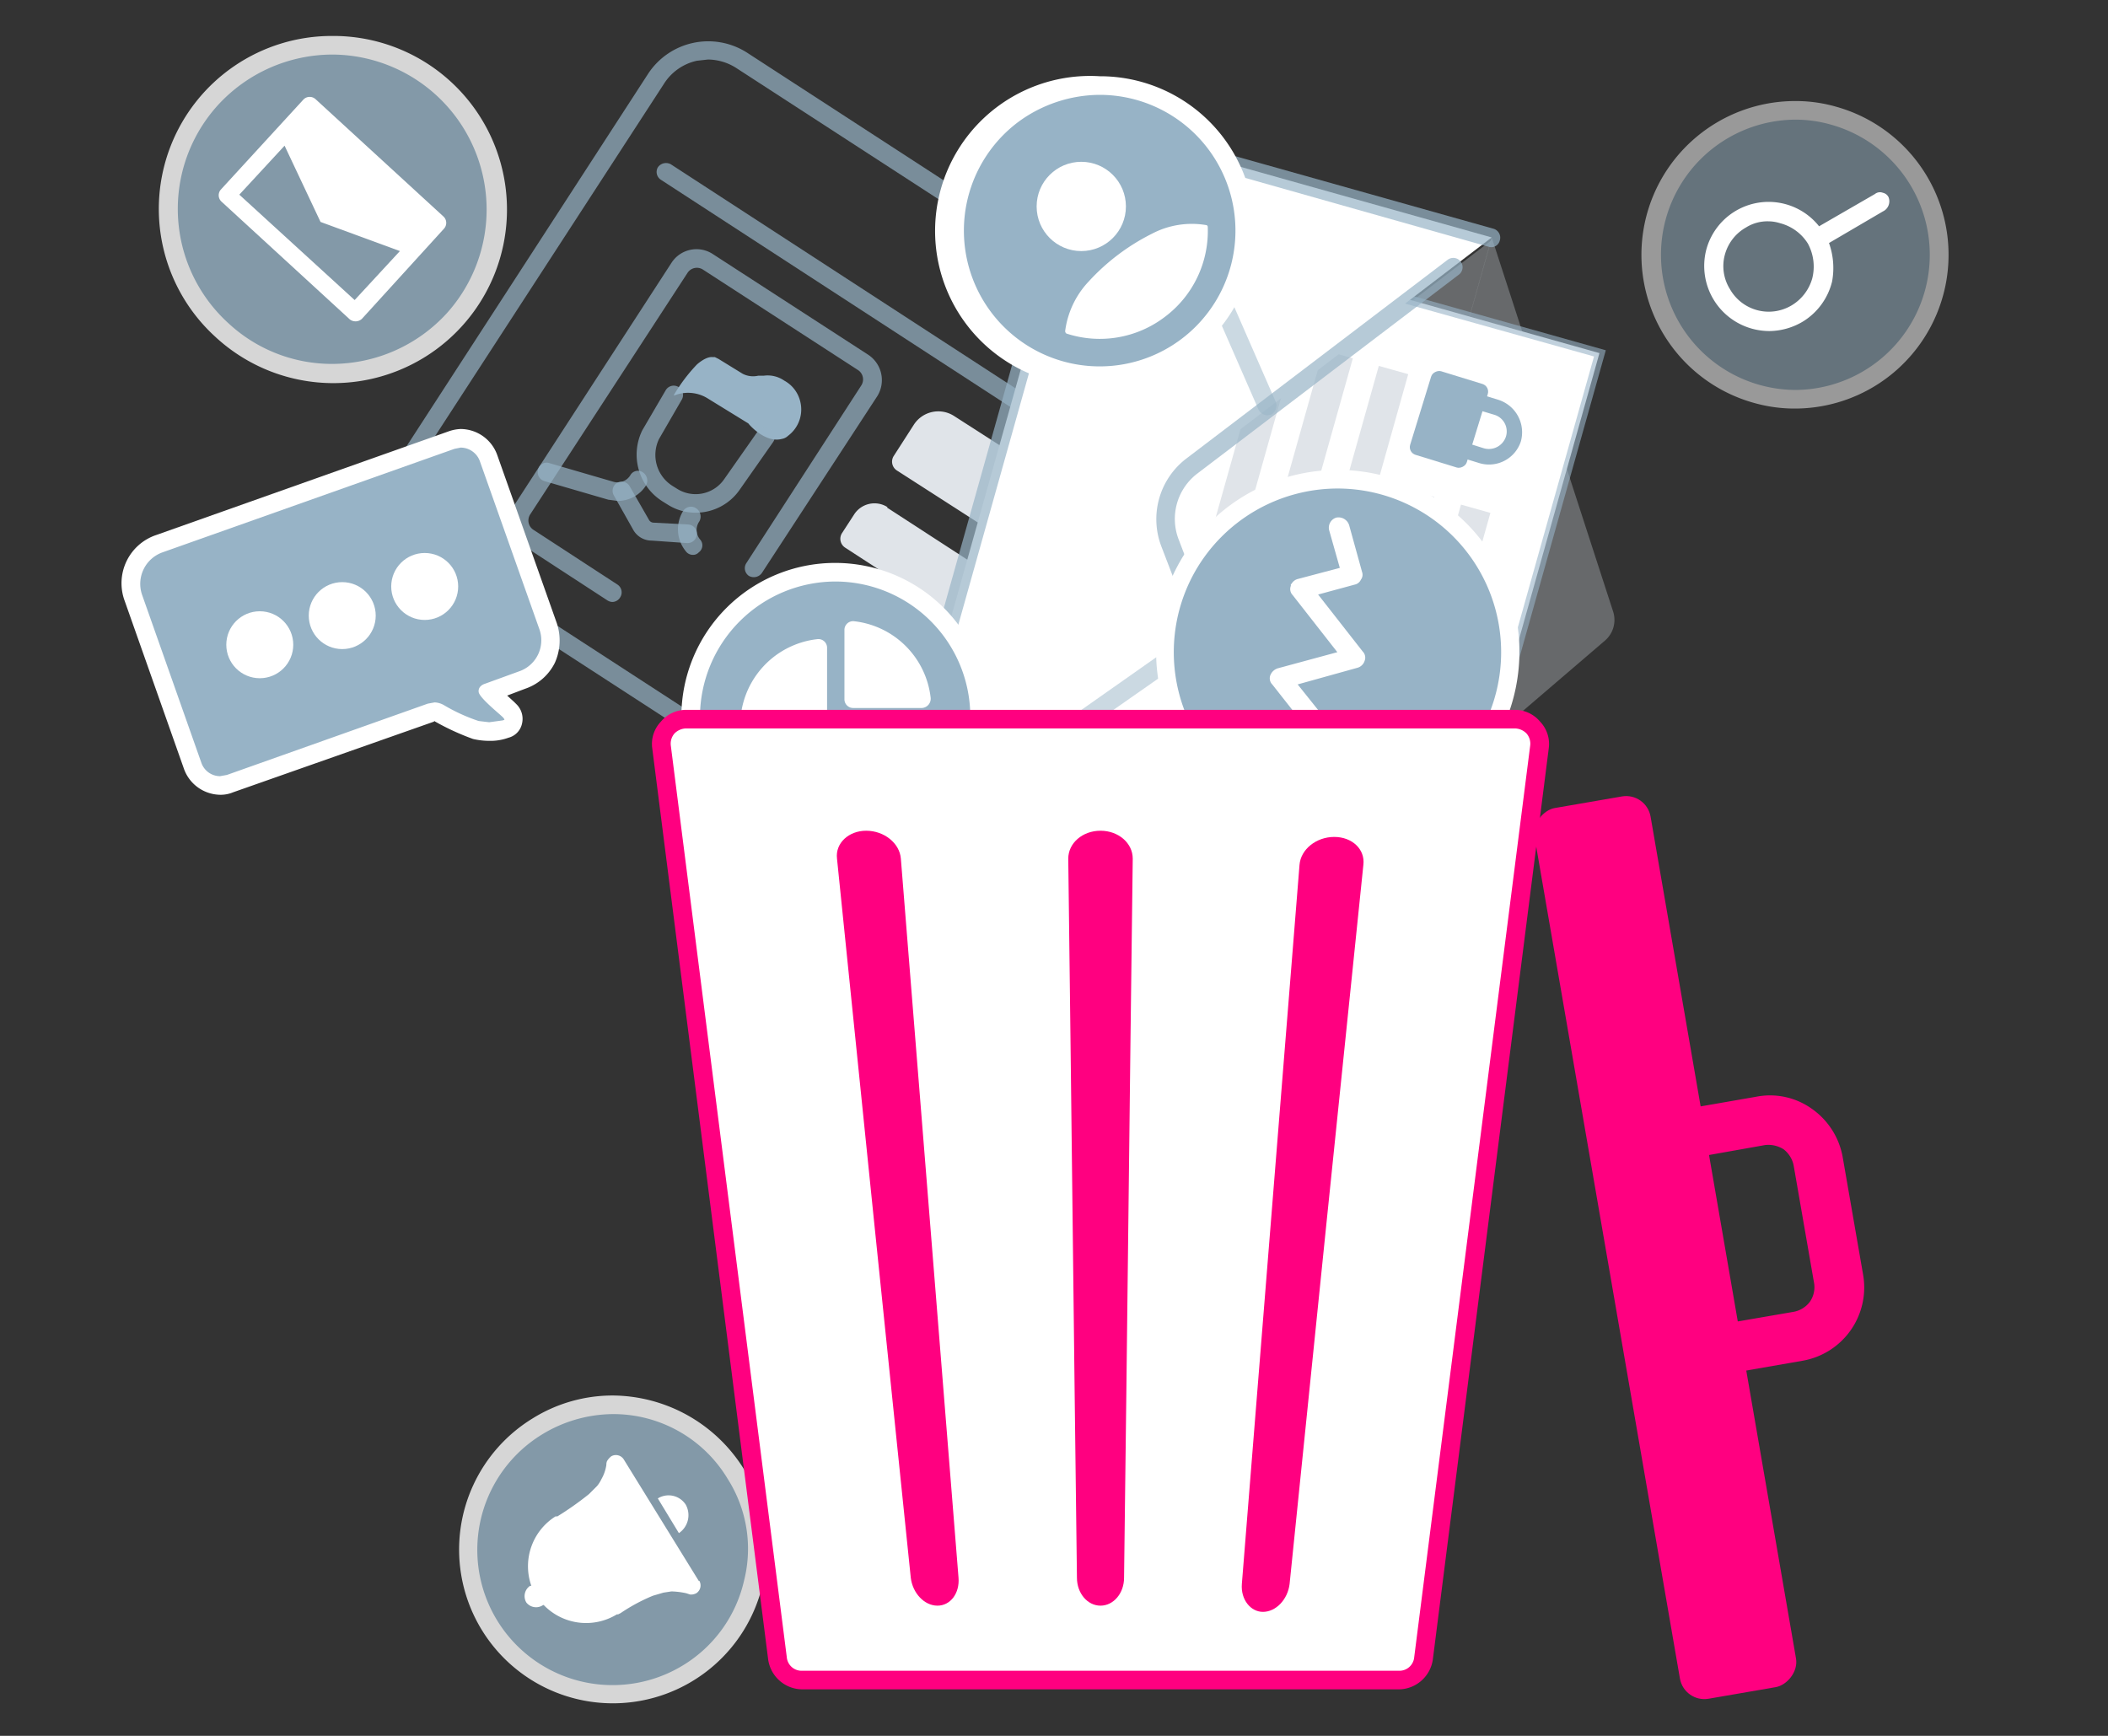 <svg xmlns="http://www.w3.org/2000/svg" width="340" height="280" viewBox="0 0 340 280">
  <rect x="0" y="0" width="340" height="280" fill="#333333" stroke="none"/>
  <g id="Layer_2" data-name="Layer 2">
    <g id="box_transparency" data-name="box transparency">
      <rect width="340" height="280" fill="none"/>
    </g>
    <g id="Layer_3" data-name="Layer 3">
      <g>
        <g opacity="0.7">
          <path d="M178.5,159.9a11.6,11.6,0,0,1-6.2-1.9L67.5,90a11.5,11.5,0,0,1-3.3-15.9l40.4-62.3a11.6,11.6,0,0,1,15.9-3.3l104.7,68a11.6,11.6,0,0,1,3.4,15.9l-40.4,62.2a11.4,11.4,0,0,1-7.3,5A9.9,9.9,0,0,1,178.5,159.9ZM114.2,9.6l-1.8.2a8.4,8.4,0,0,0-5.3,3.7L66.7,75.7a8.5,8.5,0,0,0,2.5,11.8l104.7,68a9,9,0,0,0,6.4,1.2,8.9,8.9,0,0,0,5.4-3.7l40.4-62.2A8.6,8.6,0,0,0,223.6,79L118.8,11A8.6,8.6,0,0,0,114.2,9.6Z" fill="#97b3c6"/>
        </g>
        <path d="M108.7,63.7a26.5,26.5,0,0,1,3.7-4.9s1.4-1.3,2.5-1.2h.4l.6.3,3.9,2.4a3.7,3.7,0,0,0,2.5.3h.9a4.7,4.7,0,0,1,3.3.8,5.2,5.2,0,0,1,2.5,3.1,5.3,5.3,0,0,1-1.9,5.8,1.9,1.9,0,0,1-1,.5c-2.6.7-5.2-2.2-5.4-2.5l-6.5-4a6,6,0,0,0-4.9-.7l-.6.2" fill="#97b3c6"/>
        <g opacity="0.7">
          <path d="M112.3,82.7a8.4,8.4,0,0,1-4.6-1.3l-.8-.5a8.9,8.9,0,0,1-3.3-11.5l3.8-6.5a1.5,1.5,0,0,1,2-.5,1.5,1.5,0,0,1,.6,2l-3.7,6.4a5.9,5.9,0,0,0,2.2,7.6l.8.5a5.6,5.6,0,0,0,7.5-1.6l5.4-7.7a1.5,1.5,0,0,1,2.1-.4,1.5,1.5,0,0,1,.4,2.1L119.3,79A8.6,8.6,0,0,1,112.3,82.7Z" fill="#97b3c6"/>
        </g>
        <g opacity="0.7">
          <path d="M99.6,80.8l-1.5-.2-10.3-3a1.5,1.5,0,0,1-1-1.9,1.4,1.4,0,0,1,1.8-1l10.3,3a2.4,2.4,0,0,0,2.8-1.1,1.4,1.4,0,0,1,2-.4,1.6,1.6,0,0,1,.5,2.1A5.4,5.4,0,0,1,99.6,80.8Z" fill="#97b3c6"/>
        </g>
        <g opacity="0.7">
          <path d="M111.8,89.5a1.4,1.4,0,0,1-1.2-.6,5.6,5.6,0,0,1-.4-6.5,1.5,1.5,0,0,1,2.1-.4,1.6,1.6,0,0,1,.5,2.1,2.4,2.4,0,0,0,.1,2.9,1.4,1.4,0,0,1-.2,2.1A1.2,1.2,0,0,1,111.8,89.5Z" fill="#97b3c6"/>
        </g>
        <g opacity="0.7">
          <path d="M110.9,87.6h-.1l-5.7-.4a3.4,3.4,0,0,1-3-1.8L99,79.9a1.5,1.5,0,0,1,.5-2,1.5,1.5,0,0,1,2.1.6l3.1,5.4a.9.9,0,0,0,.6.4l5.7.3a1.5,1.5,0,0,1,1.4,1.6A1.5,1.5,0,0,1,110.9,87.6Z" fill="#97b3c6"/>
        </g>
        <g opacity="0.7">
          <path d="M220.6,102.8l-.8-.2L106.6,29a1.5,1.5,0,0,1-.5-2,1.6,1.6,0,0,1,2.1-.5l113.2,73.6a1.5,1.5,0,0,1-.8,2.7Z" fill="#97b3c6"/>
        </g>
        <path d="M145.7,81h55.6a1.7,1.7,0,0,1,1.7,1.7v6.6a4.1,4.1,0,0,1-4.1,4.1H142.7a1.7,1.7,0,0,1-1.7-1.7v-6a4.7,4.7,0,0,1,4.7-4.7Z" transform="matrix(0.84, 0.54, -0.54, 0.84, 75.23, -79.62)" fill="#e0e4e9"/>
        <path d="M137.7,90.8h37.6a1.7,1.7,0,0,1,1.7,1.7v3.8a3.6,3.6,0,0,1-3.6,3.6H135.6a1.7,1.7,0,0,1-1.7-1.7V94.6a3.9,3.9,0,0,1,3.9-3.9Z" transform="translate(77 -69.3) rotate(33)" fill="#e0e4e9"/>
        <path d="M128.3,109.3h63.1a1.7,1.7,0,0,1,1.7,1.7v3.3a3.6,3.6,0,0,1-3.6,3.6H126.2a1.7,1.7,0,0,1-1.7-1.7v-3.1a3.9,3.9,0,0,1,3.9-3.9Z" transform="translate(87.5 -68.2) rotate(33)" fill="#e0e4e9"/>
        <path d="M121.1,120.4h63.1a1.7,1.7,0,0,1,1.7,1.7v3.3a3.6,3.6,0,0,1-3.6,3.6H119a1.7,1.7,0,0,1-1.7-1.7v-3.1a3.9,3.9,0,0,1,3.9-3.9Z" transform="translate(92.4 -62.4) rotate(33)" fill="#e0e4e9"/>
        <g opacity="0.7">
          <path d="M98.8,97.1a1.6,1.6,0,0,1-.9-.3L84.4,88A4.8,4.8,0,0,1,83,81.4l25.3-39A4.8,4.8,0,0,1,115,41l25,16.2a4.9,4.9,0,0,1,1.5,6.7L122.9,92.4a1.6,1.6,0,0,1-2.1.5,1.5,1.5,0,0,1-.4-2.1l18.5-28.6a1.8,1.8,0,0,0-.5-2.5l-25-16.2a1.8,1.8,0,0,0-2.5.5L85.5,83a1.8,1.8,0,0,0,.6,2.5l13.5,8.8a1.5,1.5,0,0,1,.4,2.1A1.5,1.5,0,0,1,98.8,97.1Z" fill="#97b3c6"/>
        </g>
      </g>
      <g>
        <g opacity="0.5">
          <polygon points="210.8 144.3 240.5 38.8 185.5 80.9 210.8 144.3" fill="#c7cdd2" opacity="0.7"/>
        </g>
        <g opacity="0.5">
          <path d="M260.2,98.7,240.6,38.3,210.7,144.6l48.2-41.3A4.4,4.4,0,0,0,260.2,98.7Z" fill="#c7cdd2" opacity="0.7"/>
        </g>
        <g>
          <rect x="173.5" y="56.1" width="83.9" height="64.94" transform="translate(71.8 272) rotate(-74.3)" fill="#fff"/>
          <g opacity="0.6">
            <path d="M235.9,138.7l-64-18L195,38.5l64,18Zm-62.1-19,61,17.1,22.3-79.3L196,40.4Z" fill="#97b3c6"/>
          </g>
        </g>
        <rect x="211.5" y="99.7" width="41.8" height="4.93" transform="translate(393.6 -93.9) rotate(105.7)" fill="#e0e4e9"/>
        <rect x="202.5" y="97.2" width="41.8" height="4.93" transform="translate(379.7 -88.5) rotate(105.7)" fill="#e0e4e9"/>
        <rect x="186.9" y="86" width="59.8" height="4.93" transform="translate(360.5 -96.3) rotate(105.7)" fill="#e0e4e9"/>
        <rect x="177.8" y="83.4" width="59.8" height="4.93" transform="translate(346.6 -90.8) rotate(105.7)" fill="#e0e4e9"/>
        <rect x="168.8" y="80.9" width="59.8" height="4.93" transform="translate(332.7 -85.4) rotate(105.7)" fill="#e0e4e9"/>
        <path d="M192,75.4l48.6-37.1L181.9,21.8a6.5,6.5,0,0,0-7.9,4.5l-26.4,93.9a6.3,6.3,0,0,0,4.4,7.9l58.2,16.4c.2,0,.4-.2.3-.4L188.6,87.7A10.7,10.7,0,0,1,192,75.4Z" fill="#fff"/>
        <g opacity="0.7">
          <path d="M210.1,145.9h-.5l-58-16.3a7.9,7.9,0,0,1-5.5-9.7l26.4-94a7.9,7.9,0,0,1,9.7-5.5l58.7,16.5a1.5,1.5,0,0,1,1,1.9,1.4,1.4,0,0,1-1.8,1L181.4,23.2a5.3,5.3,0,0,0-3.7.4,5,5,0,0,0-2.3,3l-26.4,94a4.9,4.9,0,0,0,3.4,6l55.7,15.7L187.3,88.1a12.3,12.3,0,0,1,4-14.1l42.2-32.1a1.5,1.5,0,1,1,1.8,2.4L193.1,76.4a9.2,9.2,0,0,0-3,10.6l21.6,56.5a1.7,1.7,0,0,1-.3,1.8A1.6,1.6,0,0,1,210.1,145.9Z" fill="#97b3c6"/>
        </g>
        <g opacity="0.5">
          <path d="M204.4,67a1.7,1.7,0,0,1-1.4-.9L187,29.5a1.4,1.4,0,0,1,.8-1.9,1.5,1.5,0,0,1,2,.7l16,36.6a1.7,1.7,0,0,1-.8,2Z" fill="#97b3c6"/>
        </g>
        <g opacity="0.5">
          <path d="M169.4,121.3a1.6,1.6,0,0,1-1.2-.6,1.5,1.5,0,0,1,.4-2.1l24.6-17.3a1.5,1.5,0,1,1,1.7,2.5L170.3,121Z" fill="#97b3c6"/>
        </g>
        <g>
          <path d="M234.7,73.5l2.7-1.8,1.9.6a2.9,2.9,0,0,0,3.6-1.9,2.8,2.8,0,0,0-1.9-3.5l-2-.6-1.2-3,3.9,1.2a5.5,5.5,0,0,1,3.6,6.7,5.4,5.4,0,0,1-6.7,3.5Z" fill="#97b3c6"/>
          <rect x="226.6" y="62.8" width="14.1" height="9.56" rx="1.3" transform="translate(367 -135.8) rotate(107.1)" fill="#97b3c6"/>
        </g>
      </g>
      <g>
        <g>
          <path d="M35.5,126.7a4.8,4.8,0,0,1-4.4-3.1L21.5,96.4a6.8,6.8,0,0,1,4.2-8.7L72.8,71a4,4,0,0,1,1.5-.3,4.8,4.8,0,0,1,4.5,3.2L88.4,101a6.9,6.9,0,0,1-4.2,8.7L79,111.6c.4.4,1.2,1.3,2.9,2.8l.4.3a1.8,1.8,0,0,1,.5,1.6,2,2,0,0,1-1.2,1.3,8.4,8.4,0,0,1-2.7.4,7.6,7.6,0,0,1-2.1-.3,34,34,0,0,1-5.9-2.6,1.1,1.1,0,0,0-.8-.3h-.6L37.1,126.4A4.1,4.1,0,0,1,35.5,126.7Z" fill="#97b3c6"/>
          <path d="M74.3,72.2a3.3,3.3,0,0,1,3.1,2.2L87,101.5a5.3,5.3,0,0,1-3.3,6.8l-5.5,2s-1.1.3-1,1.3,3.7,3.8,4,4.2.1.3-.1.4l-2.2.3-1.7-.2a28.7,28.7,0,0,1-5.5-2.5,3.3,3.3,0,0,0-1.6-.5l-1.1.2L36.6,125l-1.1.2a3.2,3.2,0,0,1-3-2.1L22.9,95.9a5.4,5.4,0,0,1,3.3-6.8L73.3,72.4l1-.2m0-3h0a6.5,6.5,0,0,0-2,.4L25.2,86.3a8.2,8.2,0,0,0-5.1,10.6l9.6,27.2a6.3,6.3,0,0,0,5.8,4.1,5.2,5.2,0,0,0,2.1-.4L70,116.4a.1.1,0,0,1,.1-.1.1.1,0,0,0,.1.1,39.7,39.7,0,0,0,6.1,2.8,11.5,11.5,0,0,0,2.6.3A8.4,8.4,0,0,0,82,119a3,3,0,0,0,2.2-2.3,3.3,3.3,0,0,0-.9-3.1l-.4-.4-1.1-1,2.9-1.1a8.3,8.3,0,0,0,4.8-4.2,8.8,8.8,0,0,0,.3-6.4L80.2,73.4a6.3,6.3,0,0,0-5.9-4.2Z" fill="#fff"/>
        </g>
        <circle cx="68.5" cy="94.6" r="5.4" fill="#fff"/>
        <circle cx="55.2" cy="99.3" r="5.4" fill="#fff"/>
        <circle cx="41.9" cy="104" r="5.4" fill="#fff"/>
      </g>
      <g>
        <g>
          <path d="M215.7,133a27.9,27.9,0,0,1-13.8-3.6,28.2,28.2,0,0,1-13.1-16.9,27.9,27.9,0,0,1,26.9-35.2,29,29,0,0,1,13.8,3.6A27.9,27.9,0,0,1,215.7,133Z" fill="#97b3c6" fill-rule="evenodd"/>
          <path d="M215.7,78.8h0a26.4,26.4,0,1,1-22.9,13.3,26.5,26.5,0,0,1,22.9-13.3m0-3a29.3,29.3,0,1,0,14.5,3.8,29.3,29.3,0,0,0-14.5-3.8Z" fill="#fff"/>
        </g>
        <path id="prefix_analytics-a" data-name="prefix  analytics-a" d="M208.3,94.2a1.6,1.6,0,0,1,1-.8l6.8-1.8-1.7-6a1.7,1.7,0,0,1,1.1-2.1,1.8,1.8,0,0,1,2.1,1.2l2.1,7.6a1.3,1.3,0,0,1-.2,1.2h0a1.4,1.4,0,0,1-1,.8l-5.9,1.6,7.2,9.2a1.4,1.4,0,0,1,.3,1.5,1.7,1.7,0,0,1-1.1,1.1l-9.7,2.7,10.4,13a1.6,1.6,0,0,1-.3,2.4,1.7,1.7,0,0,1-2.3-.3l-11.9-15.1a1.4,1.4,0,0,1-.3-1.5,1.9,1.9,0,0,1,1.2-1.1l9.6-2.6L208.5,96a1.4,1.4,0,0,1-.3-1.5v-.3" fill="#fff" fill-rule="evenodd"/>
      </g>
      <g>
        <g>
          <path d="M134.7,138.9A23.3,23.3,0,1,1,158,115.6,23.3,23.3,0,0,1,134.7,138.9Z" fill="#97b3c6" fill-rule="evenodd"/>
          <path d="M134.7,93.8a21.8,21.8,0,1,1-21.8,21.8,21.9,21.9,0,0,1,21.8-21.8m0-3a24.8,24.8,0,1,0,24.8,24.8,24.8,24.8,0,0,0-24.8-24.8Z" fill="#fff"/>
        </g>
        <path id="prefix_piechart-fill-a" data-name="prefix  piechart-fill-a" d="M131.8,103.1a14,14,0,0,0-12.4,14.3,14,14,0,0,0,27.9,1.2,1.4,1.4,0,0,0-1.4-1.6H134.8a1.4,1.4,0,0,1-1.4-1.4V104.5a1.4,1.4,0,0,0-1.6-1.4m4.4-1.5v11.2a1.4,1.4,0,0,0,1.4,1.4h11.1a1.5,1.5,0,0,0,1.4-1.7,14,14,0,0,0-12.4-12.3,1.4,1.4,0,0,0-1.5,1.4" fill="#fff" fill-rule="evenodd"/>
      </g>
      <g>
        <g opacity="0.8">
          <path d="M98.8,273.3a23.3,23.3,0,0,1-19.9-11.2,23.1,23.1,0,0,1-2.7-17.6,22.8,22.8,0,0,1,10.4-14.4,23.2,23.2,0,0,1,32.1,7.7,23.6,23.6,0,0,1,2.8,17.6,23.5,23.5,0,0,1-22.7,17.9Z" fill="#97b3c6" fill-rule="evenodd"/>
          <path d="M98.8,228.1h0a21.5,21.5,0,0,1,18.6,10.5A21,21,0,0,1,120,255a21.6,21.6,0,0,1-9.8,13.6,21.8,21.8,0,1,1-22.8-37.2,22.2,22.2,0,0,1,11.4-3.3m0-3a24.4,24.4,0,0,0-12.9,3.7A24.8,24.8,0,1,0,120,237a25.1,25.1,0,0,0-21.2-11.9Z" fill="#fff"/>
        </g>
        <path id="prefix_bell-fill-a" data-name="prefix  bell-fill-a" d="M106.1,241.7a3.3,3.3,0,0,1,4.5,1,3.5,3.5,0,0,1-1.1,4.6h0ZM84.9,258.5a2,2,0,0,1,.6-2.7h.2a9.5,9.5,0,0,1,3.9-11.2h.3a49.8,49.8,0,0,0,5.1-3.6l1.3-1.3a5.2,5.2,0,0,0,.7-1.1,6.6,6.6,0,0,0,.8-2.3,1.5,1.5,0,0,1,.1-.6h0a2.7,2.7,0,0,1,.7-.8,1.5,1.5,0,0,1,2,.5h0L112.7,255h.1a1.5,1.5,0,0,1-.5,2,1.8,1.8,0,0,1-1,.2h0l-.6-.2a12.7,12.7,0,0,0-2.4-.3l-1.3.2-1.7.5a29,29,0,0,0-5.2,2.8l-.4.2h-.2a9.5,9.5,0,0,1-11.8-1.5h-.1A2,2,0,0,1,84.9,258.5Z" fill="#fff" fill-rule="evenodd"/>
      </g>
      <g>
        <g opacity="0.8">
          <g>
            <path d="M53.6,60.2a26.1,26.1,0,0,1-17.8-7A26.4,26.4,0,0,1,53.6,7.3a26.9,26.9,0,0,1,17.9,6.9,26.5,26.5,0,0,1-17.9,46Z" fill="#97b3c6" fill-rule="evenodd"/>
            <path d="M53.6,5.8v3h0A25,25,0,0,1,72,50.6a25.1,25.1,0,0,1-18.4,8.1,24.5,24.5,0,0,1-16.8-6.6,24.9,24.9,0,0,1-1.6-35.2A25.1,25.1,0,0,1,53.6,8.8v-3m0,0A27.9,27.9,0,0,0,34.7,54.3,28,28,0,1,0,53.6,5.8Z" fill="#fff"/>
          </g>
        </g>
        <path id="prefix_mail-a" data-name="prefix  mail-a" d="M35.7,32.5a1.4,1.4,0,0,1-.1-1.9L48.9,16.1a1.4,1.4,0,0,1,2-.1L71.5,34.9a1.4,1.4,0,0,1,.1,2L58.4,51.4a1.5,1.5,0,0,1-2,.1ZM57.2,48.4l7.3-7.9L51.7,35.8,45.9,23.5l-7.3,7.9Z" fill="#fff" fill-rule="evenodd"/>
      </g>
      <g>
        <path d="M225.6,271H129.4a3.9,3.9,0,0,1-4-3.5q-9.3-73.5-18.7-147a4,4,0,0,1,4-4.5H244.3a4,4,0,0,1,4,4.5q-9.5,73.5-18.7,147A3.9,3.9,0,0,1,225.6,271Z" fill="#fff"/>
        <path d="M225.6,272.5H129.4a5.6,5.6,0,0,1-5.5-4.8l-18.7-147a5.2,5.2,0,0,1,1.4-4.3,5.3,5.3,0,0,1,4.1-1.9H244.3a5.3,5.3,0,0,1,4.1,1.9,5.2,5.2,0,0,1,1.4,4.3l-18.7,147A5.6,5.6,0,0,1,225.6,272.5Zm-114.9-155a2.7,2.7,0,0,0-1.9.8,2.5,2.5,0,0,0-.6,2l18.7,147a2.4,2.4,0,0,0,2.5,2.2h96.2a2.4,2.4,0,0,0,2.5-2.2l18.7-147a2.5,2.5,0,0,0-.6-2,2.7,2.7,0,0,0-1.9-.8Z" fill="#ff0080"/>
      </g>
      <g>
        <path d="M151.2,259h0c-2.1,0-4-2-4.3-4.5q-6-58-11.9-116c-.3-2.5,1.9-4.5,4.7-4.5h0c2.9,0,5.4,2,5.6,4.5l9.3,116C154.8,257,153.3,259,151.2,259Z" fill="#ff0080"/>
        <path d="M177.5,259h0c-2.1,0-3.8-2-3.8-4.5-.5-38.7-.9-77.3-1.4-116,0-2.5,2.3-4.5,5.2-4.5h0c2.9,0,5.2,2,5.2,4.5-.5,38.7-.9,77.3-1.4,116C181.3,257,179.6,259,177.5,259Z" fill="#ff0080"/>
        <path d="M203.7,260h0c-2,0-3.6-2-3.4-4.5l9.3-116c.2-2.5,2.7-4.5,5.6-4.5h0c2.9,0,5,2,4.7,4.5q-6,58-11.9,116C207.7,258,205.8,260,203.7,260Z" fill="#ff0080"/>
      </g>
      <g>
        <rect x="195.9" y="191.8" width="145.8" height="19" rx="4" transform="translate(421.2 -97.9) rotate(80.2)" fill="#ff0080"/>
        <path d="M263.1,224.3l-7.4-42.6,27.6-4.8a11.6,11.6,0,0,1,9,2,12.1,12.1,0,0,1,4.9,7.7l3.3,19a12,12,0,0,1-9.8,13.9Zm1.9-36.1,4.6,26.8,19.7-3.4a4.2,4.2,0,0,0,2.6-1.6,4.1,4.1,0,0,0,.7-3l-3.3-19a4.4,4.4,0,0,0-1.6-2.6,4.6,4.6,0,0,0-3-.7Z" fill="#ff0080"/>
      </g>
      <g>
        <g>
          <path d="M177.4,60.7a23.5,23.5,0,1,1,14.1-4.8A23.1,23.1,0,0,1,177.4,60.7Z" fill="#97b3c6"/>
          <path d="M177.4,15.3a21.9,21.9,0,1,1-13.2,4.4,22.3,22.3,0,0,1,13.2-4.4m0-3v0h0a25,25,0,1,0,0,49.9,24.5,24.5,0,0,0,15-5.1,24.6,24.6,0,0,0,9.7-16.4,24.9,24.9,0,0,0-24.7-28.4Z" fill="#fff"/>
        </g>
        <circle cx="174.4" cy="33.3" r="7.2" fill="#fff"/>
        <path d="M187.9,51.1a17.3,17.3,0,0,0,6.9-14.5.3.3,0,0,0-.3-.3h0a13.8,13.8,0,0,0-8.7,1.4h0a35.2,35.2,0,0,0-10.2,7.7h0a14.3,14.3,0,0,0-3.8,8h0a.5.5,0,0,0,.2.4,17.3,17.3,0,0,0,15.9-2.7" fill="#fff"/>
      </g>
      <g>
        <g opacity="0.5">
          <path d="M289.7,64.4a24.6,24.6,0,0,1-6-.7,23.3,23.3,0,0,1,6-45.9,24.1,24.1,0,0,1,6,.8,23.3,23.3,0,0,1-6,45.8Z" fill="#97b3c6" fill-rule="evenodd"/>
          <path d="M289.7,19.3h0a21,21,0,0,1,5.6.8,21.8,21.8,0,0,1-5.6,42.8,21.8,21.8,0,0,1,0-43.6m0-3a24.8,24.8,0,0,0-6.4,48.8,23.9,23.9,0,0,0,6.4.8,24.8,24.8,0,0,0,6.4-48.7,23.5,23.5,0,0,0-6.4-.9Z" fill="#fff"/>
        </g>
        <g id="prefix_magnifyingglass-a" data-name="prefix  magnifyingglass-a">
          <path d="M302.5,31.6,293.3,37a10.3,10.3,0,0,0-12.9-2.8,9.8,9.8,0,0,0-4.8,6.2,9.7,9.7,0,0,0,1.1,7.6,10,10,0,0,0,14,3.5,10.6,10.6,0,0,0,4.4-6.1,11.6,11.6,0,0,0-.6-6.4l9-5.2c.6-.4,1.2-1.1.8-1.8A1.2,1.2,0,0,0,302.5,31.6ZM292.6,45a7.1,7.1,0,0,1-3.5,4.6,7.7,7.7,0,0,1-10.5-2.8,7.3,7.3,0,0,1-.7-5.8,7.6,7.6,0,0,1,9.3-5.4,7.7,7.7,0,0,1,4.7,3.6A7.3,7.3,0,0,1,292.6,45Z" fill="#fff" fill-rule="evenodd"/>
          <path d="M285.4,53.4a10.7,10.7,0,0,1-2.5-.3,10.5,10.5,0,0,1-7.7-12.8,10.4,10.4,0,0,1,18.2-3.8l9-5.2a1.3,1.3,0,0,1,1.3-.2,1.3,1.3,0,0,1,.9.7,1.8,1.8,0,0,1-.9,2.3L295,39.2a12,12,0,0,1,.5,6.2,10.5,10.5,0,0,1-4.6,6.4A10.7,10.7,0,0,1,285.4,53.4Zm-.3-20a9.4,9.4,0,0,0-4.5,1.1,9.2,9.2,0,0,0-4.6,6,9.6,9.6,0,0,0,1,7.4,9.4,9.4,0,0,0,6.1,4.5,9.9,9.9,0,0,0,7.4-1.2,9.5,9.5,0,0,0,4.2-5.9,11.1,11.1,0,0,0-.5-6.2v-.3l9.2-5.3c.4-.3.9-.8.7-1.3a.7.7,0,0,0-.5-.4,1.2,1.2,0,0,0-.8.1l-9.5,5.6-.2-.3A9.9,9.9,0,0,0,285.1,33.4Zm.2,17.6a8,8,0,0,1-7-4,7.6,7.6,0,0,1-.8-6.1,8,8,0,0,1,9.8-5.7,8.1,8.1,0,0,1,4.9,3.8,7.6,7.6,0,0,1,.8,6.1h0a7.7,7.7,0,0,1-3.7,4.8A7.3,7.3,0,0,1,285.3,51Zm-.1-15.3a6.5,6.5,0,0,0-3.6,1,7.2,7.2,0,0,0-3.4,4.4,7,7,0,0,0,.8,5.5,7.2,7.2,0,0,0,9.9,2.7,7.4,7.4,0,0,0,3.4-4.4h0a7.8,7.8,0,0,0-.7-5.6,7.5,7.5,0,0,0-4.5-3.3A6.3,6.3,0,0,0,285.2,35.7Z" fill="#fff"/>
        </g>
      </g>
    </g>
  </g>
</svg>
